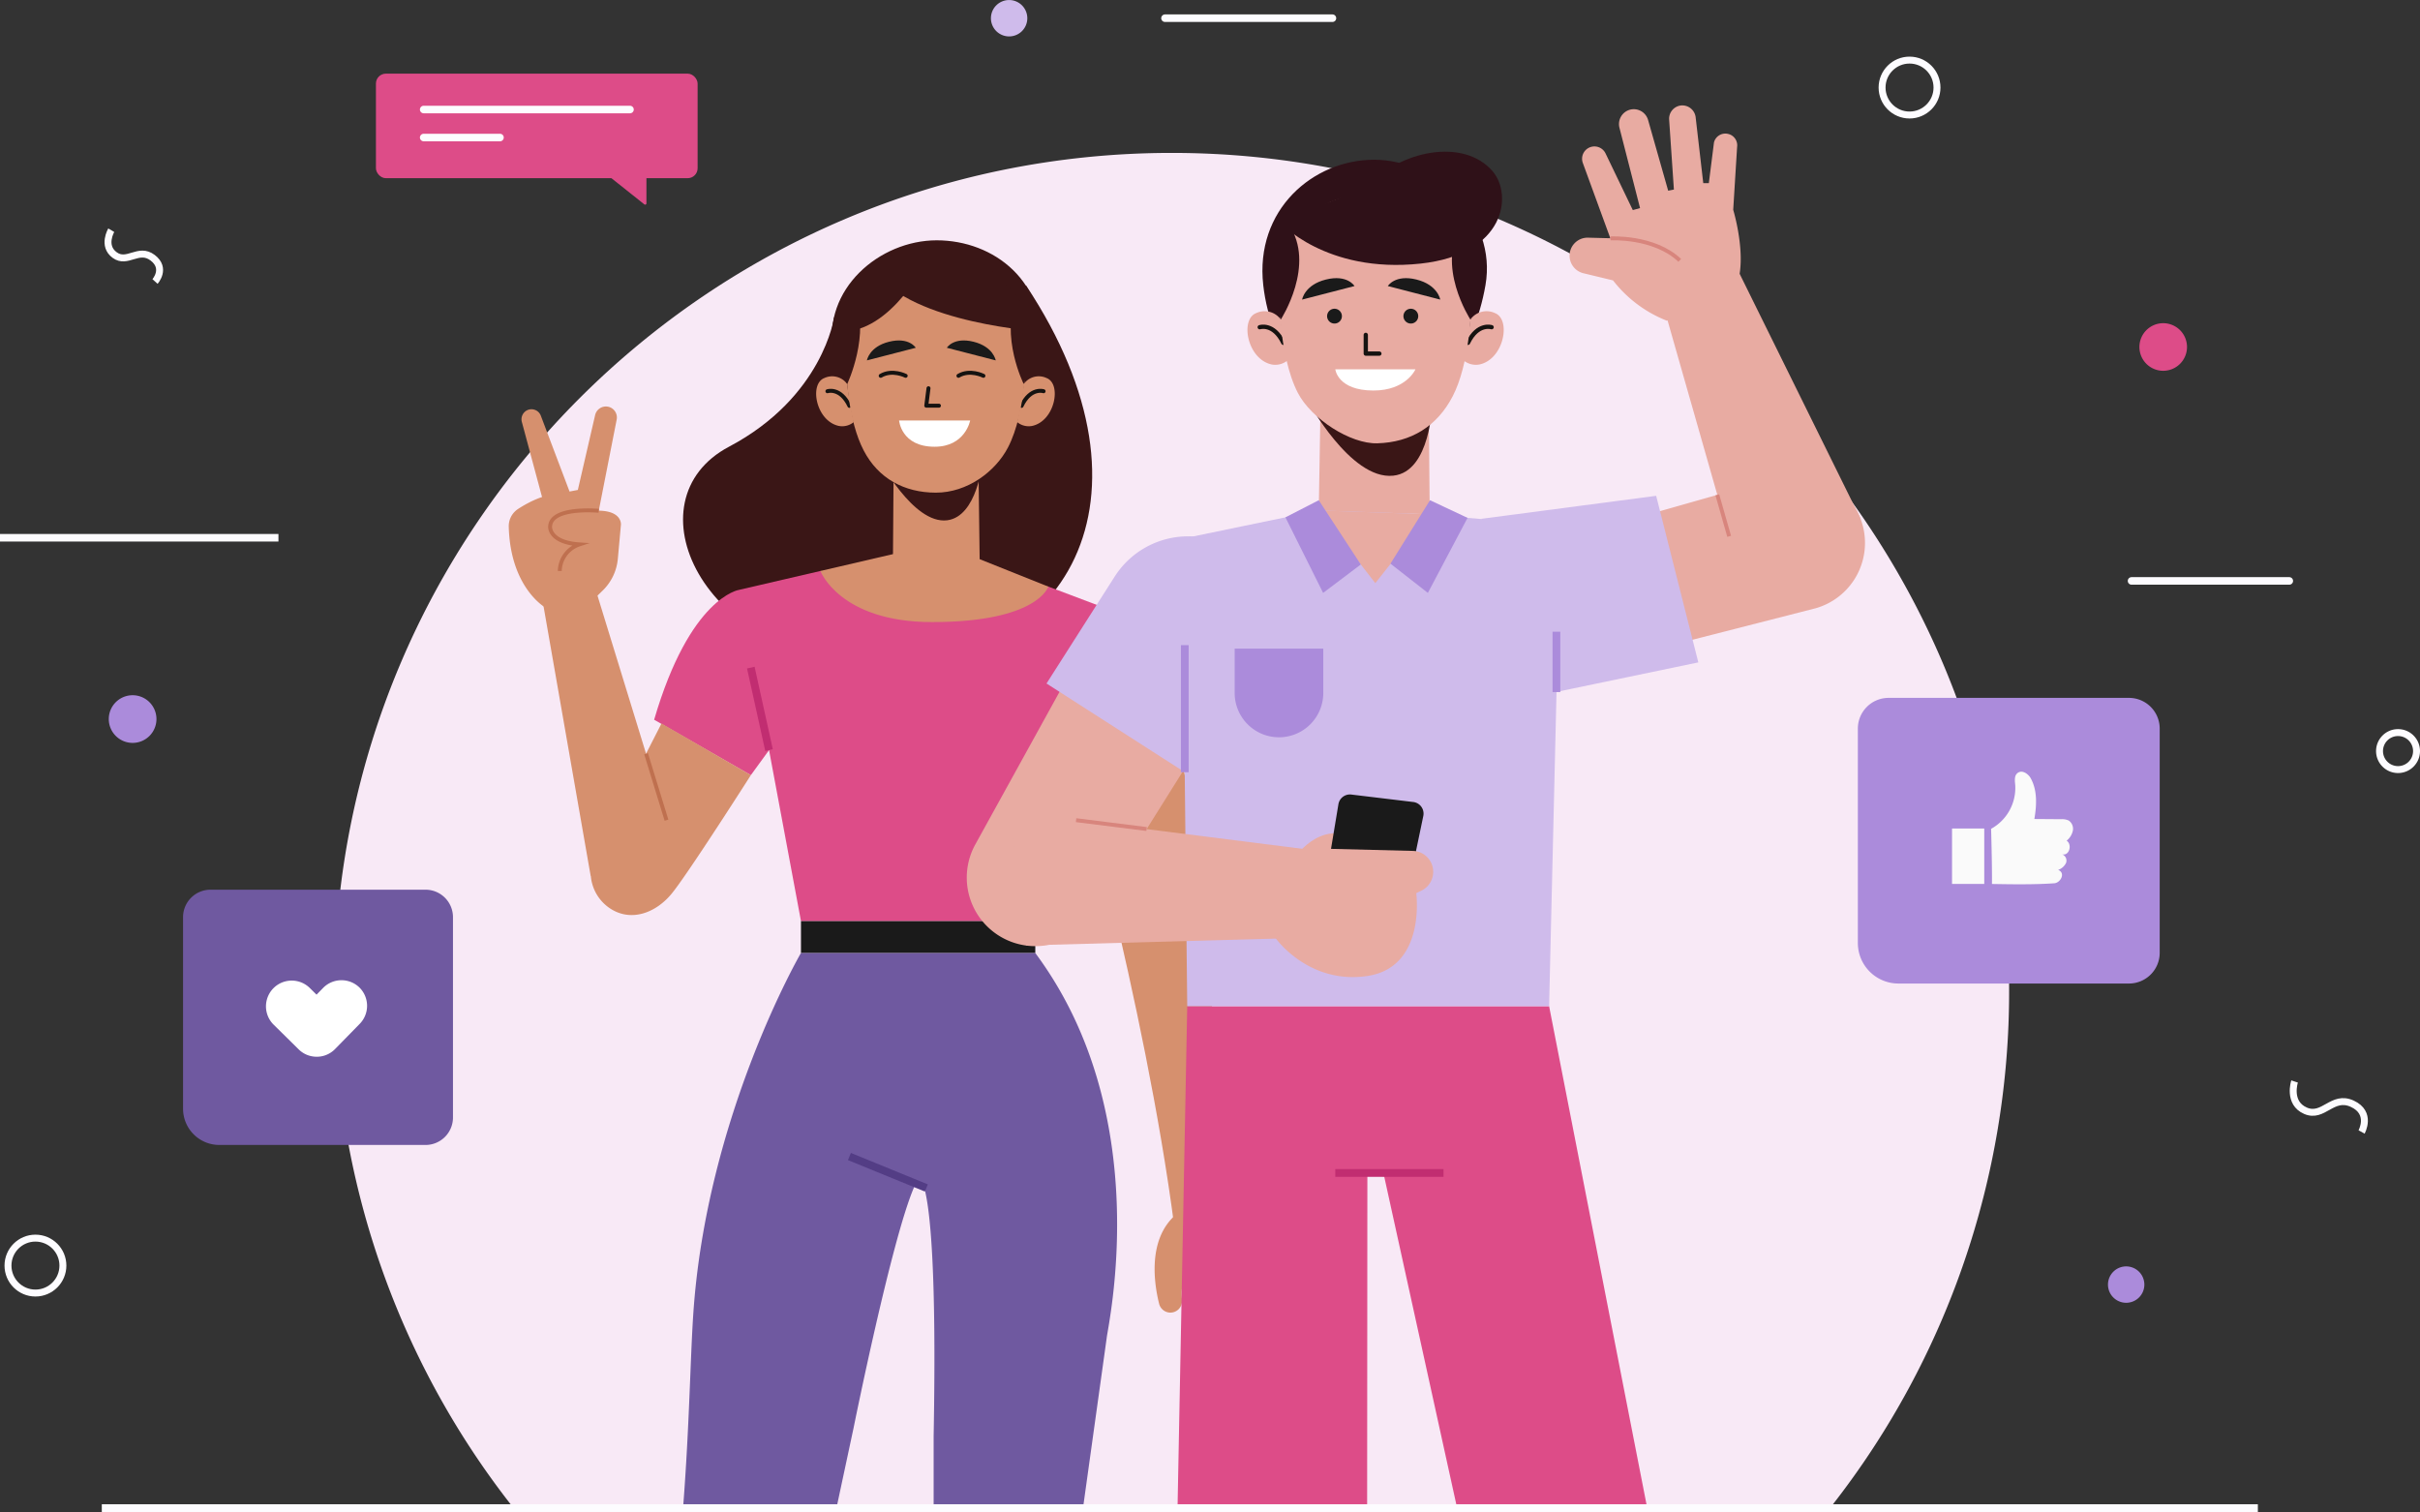 <svg id="OBJECTS" xmlns="http://www.w3.org/2000/svg" viewBox="0 0 621.33 388.21"><rect x="0" y="0" width="621.33" height="388.21" fill="#333333" stroke="none"/><defs><style>.cls-1{fill:#f8e9f6;}.cls-2{fill:#dd4c88;}.cls-10,.cls-13,.cls-15,.cls-16,.cls-17,.cls-19,.cls-20,.cls-22,.cls-23,.cls-3,.cls-8{fill:none;}.cls-10,.cls-23,.cls-3,.cls-8{stroke:#fdfcff;}.cls-13,.cls-22,.cls-3{stroke-linecap:round;stroke-linejoin:round;}.cls-10,.cls-3{stroke-width:1.94px;}.cls-4{fill:#6f59a0;}.cls-5{fill:#fff;}.cls-6{fill:#ab8bdb;}.cls-7{fill:#fafafa;}.cls-10,.cls-15,.cls-16,.cls-17,.cls-19,.cls-20,.cls-23,.cls-8{stroke-miterlimit:10;}.cls-8{stroke-width:1.78px;}.cls-9{fill:#cfbbeb;}.cls-11{fill:#3a1616;}.cls-12{fill:#d6906e;}.cls-13,.cls-22{stroke:#161311;}.cls-13{stroke-width:1.02px;}.cls-14{fill:#1a1a1a;}.cls-15{stroke:#533d85;}.cls-15,.cls-17,.cls-20,.cls-23{stroke-width:1.99px;}.cls-16{stroke:#bf704f;}.cls-16,.cls-19{stroke-width:1px;}.cls-17{stroke:#c12d71;}.cls-18{fill:#e8aba2;}.cls-19{stroke:#d8857d;}.cls-20{stroke:#ab8bdb;}.cls-21{fill:#2f1118;}.cls-22{stroke-width:1.1px;}</style></defs><path class="cls-1" d="M585,302.59c0-118.75-96.26-215-215-215s-215,96.27-215,215a214,214,0,0,0,45.45,132.2H539.58A214.07,214.07,0,0,0,585,302.59Z" transform="translate(-69.16 -48.33)"/><rect class="cls-2" x="96.52" y="18.91" width="82.59" height="26.84" rx="2.55"/><line class="cls-3" x1="108.78" y1="28.12" x2="161.75" y2="28.12"/><line class="cls-3" x1="108.78" y1="35.31" x2="128.37" y2="35.31"/><path class="cls-2" d="M235.13,91.15v9.39a.33.33,0,0,1-.54.26l-12.13-9.65Z" transform="translate(-69.16 -48.33)"/><path class="cls-4" d="M54.09,228.43h55.16a7.05,7.05,0,0,1,7.05,7.05v51.44a7.05,7.05,0,0,1-7.05,7.05H56.34A9.31,9.31,0,0,1,47,284.68V235.49A7.05,7.05,0,0,1,54.09,228.43Z"/><path class="cls-5" d="M161.46,301.89a6.61,6.61,0,0,0-9.35.1l-1.68,1.72L148.7,302a6.61,6.61,0,1,0-9.28,9.42l6.43,6.34,0,0a6.49,6.49,0,0,0,3.61,1.81,6.57,6.57,0,0,0,5.74-1.91l6.32-6.46A6.61,6.61,0,0,0,161.46,301.89Z" transform="translate(-69.16 -48.33)"/><path class="cls-6" d="M484.89,179.18h61.72a7.89,7.89,0,0,1,7.89,7.89v57.56a7.89,7.89,0,0,1-7.89,7.89h-59.2A10.41,10.41,0,0,1,477,242.11v-55A7.89,7.89,0,0,1,484.89,179.18Z"/><path class="cls-7" d="M580.59,275.29c5.47.1,11,.17,16-.18,1.59-.11,3-2.64,1-3.43a3.59,3.59,0,0,0,2-1.74,1.71,1.71,0,0,0-1-2.26c1.9.47,2.65-2.54,1.17-3.51a4.48,4.48,0,0,0,1.6-2.57A2.57,2.57,0,0,0,600.3,259a4.21,4.21,0,0,0-2-.34l-6.82-.05c.61-3.56.8-7.44-1-10.57-.55-.94-2-2.07-3.17-1.34s-.79,2.36-.73,3.43a12,12,0,0,1-6.21,11S580.65,270.48,580.59,275.29Z" transform="translate(-69.16 -48.33)"/><rect class="cls-7" x="501.18" y="212.72" width="8.27" height="14.23"/><circle class="cls-8" cx="490.27" cy="22.48" r="7.05"/><circle class="cls-8" cx="9.1" cy="324.94" r="7.05"/><path class="cls-8" d="M689.6,241.17a4.75,4.75,0,1,1-4.75-4.75A4.75,4.75,0,0,1,689.6,241.17Z" transform="translate(-69.16 -48.33)"/><path class="cls-8" d="M97.73,107.44s-2.38,4,.88,6.38,6.11-2.07,9.74.68.61,6.1.61,6.1" transform="translate(-69.16 -48.33)"/><path class="cls-8" d="M658.29,326s-1.82,5.5,2.8,7.51,6.86-4.16,12-1.8,2.4,7.25,2.4,7.25" transform="translate(-69.16 -48.33)"/><path class="cls-6" d="M109.33,232.94a6.12,6.12,0,1,1-6.11-6.11A6.12,6.12,0,0,1,109.33,232.94Z" transform="translate(-69.16 -48.33)"/><path class="cls-2" d="M630.67,137.43a6.11,6.11,0,1,1-6.11-6.12A6.11,6.11,0,0,1,630.67,137.43Z" transform="translate(-69.16 -48.33)"/><path class="cls-6" d="M619.72,378.15a4.67,4.67,0,1,1-4.66-4.67A4.67,4.67,0,0,1,619.72,378.15Z" transform="translate(-69.16 -48.33)"/><path class="cls-9" d="M332.92,53a4.67,4.67,0,1,1-4.66-4.66A4.67,4.67,0,0,1,332.92,53Z" transform="translate(-69.16 -48.33)"/><line class="cls-3" x1="547.27" y1="149.15" x2="587.77" y2="149.15"/><line class="cls-10" y1="138.07" x2="71.49" y2="138.07"/><line class="cls-3" x1="299.11" y1="4.67" x2="342.1" y2="4.67"/><path class="cls-11" d="M283.32,129.78s-2.82,20.47-27,33.25c-25.79,13.63-7.46,54.62,37.41,56,48.73,1.51,75.34-42.39,38.88-97.39Z" transform="translate(-69.16 -48.33)"/><polygon class="cls-12" points="229.25 145.22 229.51 109.89 251.09 109.89 251.55 145.63 229.25 145.22"/><path class="cls-11" d="M295.94,168.57c-1.15-3.13,7.47,14.49,16.43,13.34,7.67-1,9-14.8,9-14.8s-3.56,5.26-11.66,5.27C300.64,172.39,295.94,168.57,295.94,168.57Z" transform="translate(-69.16 -48.33)"/><path class="cls-11" d="M283.07,138.73c2.75,15.75,11.9,29,26.59,29s24.78-13.11,26.59-29c2.05-18-11.91-28.7-26.59-28.7S280.25,122.55,283.07,138.73Z" transform="translate(-69.16 -48.33)"/><path class="cls-12" d="M286.68,146.94a4.74,4.74,0,0,0-5.86-1.55c-3.95,1.5-2.17,11.09,3.76,12.31a4.64,4.64,0,0,0,3.78-1S286.91,149.63,286.68,146.94Z" transform="translate(-69.16 -48.33)"/><path class="cls-13" d="M281.6,148.78s3.31-1.11,5.65,3.76" transform="translate(-69.16 -48.33)"/><path class="cls-12" d="M332,146.94a4.73,4.73,0,0,1,5.86-1.55c3.95,1.5,2.16,11.09-3.76,12.31a4.66,4.66,0,0,1-3.79-1S331.79,149.63,332,146.94Z" transform="translate(-69.16 -48.33)"/><path class="cls-13" d="M337.1,148.78s-3.31-1.11-5.66,3.76" transform="translate(-69.16 -48.33)"/><path class="cls-12" d="M286.31,138.68c0,6.14.63,17.7,4.61,25.33,3.74,7.17,10.4,10.8,18.51,10.81s15.32-5.44,18.52-11.59c4.84-9.3,4.61-24.44,4.61-24.44s0-21.95-22.88-21.95C285.59,116.84,286.31,138.68,286.31,138.68Z" transform="translate(-69.16 -48.33)"/><path class="cls-14" d="M304.28,137.62l-12.54,3.24s.57-3.52,5.7-4.79S304.28,137.62,304.28,137.62Z" transform="translate(-69.16 -48.33)"/><path class="cls-14" d="M312.26,137.62l12.55,3.24s-.58-3.52-5.71-4.79S312.26,137.62,312.26,137.62Z" transform="translate(-69.16 -48.33)"/><polyline class="cls-13" points="238.39 99.68 237.82 104.16 241.07 104.16"/><path class="cls-5" d="M318.25,156.29H300s.52,6.73,9.09,6.74C317,163.05,318.25,156.29,318.25,156.29Z" transform="translate(-69.16 -48.33)"/><path class="cls-13" d="M301.69,144.82s-3.47-1.76-6.41,0" transform="translate(-69.16 -48.33)"/><path class="cls-13" d="M321.65,144.82s-3.47-1.76-6.41,0" transform="translate(-69.16 -48.33)"/><path class="cls-11" d="M332,146.94s-6.09-12.07-1.84-22.81c0,0,4.24.06,4.09,16.82Z" transform="translate(-69.16 -48.33)"/><path class="cls-11" d="M286.68,146.94s6.07-12.83,1.84-22.81c0,0-4.24.06-4.09,16.82Z" transform="translate(-69.16 -48.33)"/><path class="cls-11" d="M336.45,133.46s-33-2-42.56-15.33c0,0,3.12-8.32,17.82-6S336.45,133.46,336.45,133.46Z" transform="translate(-69.16 -48.33)"/><path class="cls-11" d="M307.41,114.7s-9.34,19.39-22.68,18.74C284.73,133.44,292.06,114.89,307.41,114.7Z" transform="translate(-69.16 -48.33)"/><path class="cls-4" d="M288.32,414.93s9.78-48.57,15.54-61.81a1.39,1.39,0,0,1,2.61.22c1.39,5.05,3.21,19.92,2.4,63.69l0,17.89h38.43l6-43.06c.31-3.3,12.64-57.27-18.36-98.88H274.82s-24.33,41.84-27.68,93c-.75,11.39-1,28.78-2.56,48.93h39.47Z" transform="translate(-69.16 -48.33)"/><line class="cls-15" x1="218.09" y1="296.94" x2="237.84" y2="305.01"/><path class="cls-2" d="M258.93,199.77s-12.6,1.79-21.82,33.35l24.83,14.23,14.65-20.15Z" transform="translate(-69.16 -48.33)"/><path class="cls-12" d="M261.94,247.35s-16.49,25.86-20.4,30.51c-4,4.81-10.18,7.19-15.51,3.86h0a11.12,11.12,0,0,1-4.13-14.22L239,234.08Z" transform="translate(-69.16 -48.33)"/><polygon class="cls-12" points="152.96 151.48 172.7 215.72 151.65 224.88 138.99 152.44 152.96 151.48"/><path class="cls-12" d="M220.76,203l3.09-3a13,13,0,0,0,3.94-8.22l.79-8.72s.51-4.58-8.62-3.43-9.67,1.21-9.56,3.91c0,0,1.67,3.76,7.55,4.52Z" transform="translate(-69.16 -48.33)"/><path class="cls-12" d="M209.21,204.34s-9-5-9.43-20.78a5.28,5.28,0,0,1,2.37-4.54c2.34-1.54,9.08-5.41,12.69-2.93l6.33,8.16L220.76,203Z" transform="translate(-69.16 -48.33)"/><path class="cls-12" d="M222.49,181.5l5-25.43a2.82,2.82,0,0,0-2.18-3.31h0a2.84,2.84,0,0,0-3.35,2.13l-4.44,19.23-2.13.41-7.37-19.46a2.57,2.57,0,0,0-3.41-1.46h0a2.59,2.59,0,0,0-1.48,3l7.24,26.93Z" transform="translate(-69.16 -48.33)"/><path class="cls-16" d="M222.89,179.48s-12.39-1.18-12.49,4.1c0,0-.27,4,7.55,4.52a7.36,7.36,0,0,0-5.07,6.83" transform="translate(-69.16 -48.33)"/><line class="cls-16" x1="165.88" y1="193.52" x2="171.12" y2="210.58"/><path class="cls-12" d="M343.56,236.63s19.61,69,27.12,126.77l12.64-2.4s-1.93-84.69-14.68-137.08Z" transform="translate(-69.16 -48.33)"/><path class="cls-12" d="M383.22,358.11s19,28.07-3.81,40.69a3.63,3.63,0,0,1-4.51-.81l-.15-.18a3.63,3.63,0,0,1,.24-4.91c3.24-3.29,7.6-10.1.65-19,0,0-3.64.93-3,8.17a3,3,0,0,1-3.26,3.26h0a3,3,0,0,1-2.62-2.27c-1.2-4.77-3.18-16.61,4.46-23Z" transform="translate(-69.16 -48.33)"/><path class="cls-2" d="M355.64,205.52s18,5.92,21.21,34.36L347.54,251l-6.61-18Z" transform="translate(-69.16 -48.33)"/><polygon class="cls-2" points="269.16 150.61 286.77 157.26 265.82 236.5 205.65 236.5 189.77 151.44 210.63 146.6 269.16 150.61"/><rect class="cls-14" x="205.65" y="236.5" width="60.16" height="8.15"/><line class="cls-17" x1="197.45" y1="192.59" x2="192.77" y2="171.41"/><line class="cls-17" x1="276.28" y1="196.94" x2="282.6" y2="173.34"/><path class="cls-12" d="M315.17,189.7l23.15,9.24s-2.69,9.11-29.86,9.11c-23.68,0-28.67-13.12-28.67-13.12l22.49-5.23Z" transform="translate(-69.16 -48.33)"/><polygon class="cls-2" points="397.73 258.34 422.91 387.14 374.1 387.14 355.38 302.02 351.07 301.76 351.01 387.14 302.33 387.14 304.82 258.34 397.73 258.34"/><line class="cls-17" x1="342.83" y1="301.16" x2="370.62" y2="301.16"/><path class="cls-18" d="M489.33,216.26l45.93-11.74a17.44,17.44,0,0,0,12.17-21.19h0a17.44,17.44,0,0,0-21.65-12.4l-46,13.06Z" transform="translate(-69.16 -48.33)"/><polygon class="cls-9" points="425.22 127.3 380.36 133.2 393.19 178.99 436.04 170.07 425.22 127.3"/><path class="cls-18" d="M515.81,118.6c1.15-7.2-1.65-16.4-1.65-16.4l1-16.15a3,3,0,0,0-2.29-3.33h0a3,3,0,0,0-3.65,2.19L507.9,95.35l-1.43,0-1.94-16.77a3.45,3.45,0,0,0-4-3.14h0a3.44,3.44,0,0,0-2.83,3.48L498.93,97l-1.47.29-5.14-18.09a3.82,3.82,0,0,0-4.82-2.66h0a3.82,3.82,0,0,0-2.57,4.51l5.31,20.71-1.86.51-7-14.55a3.17,3.17,0,0,0-4.5-1.33h0a3.16,3.16,0,0,0-1.34,3.76l7.07,19.35-5.85-.15a4.63,4.63,0,0,0-4.59,5.11h0a4.64,4.64,0,0,0,3.43,4l7.7,1.86a32.49,32.49,0,0,0,13.82,10.35S514.93,124.1,515.81,118.6Z" transform="translate(-69.16 -48.33)"/><path class="cls-19" d="M482.64,109.54s11.17-.65,17.8,5.64" transform="translate(-69.16 -48.33)"/><polygon class="cls-18" points="477.66 133.1 446.64 70.28 427.07 78.51 446.79 147.63 477.66 133.1"/><line class="cls-19" x1="440.92" y1="127.05" x2="443.96" y2="137.7"/><polygon class="cls-9" points="340.26 130.71 303.53 138.31 304.82 258.34 397.73 258.34 400.64 135.02 365.69 132 340.26 130.71"/><line class="cls-20" x1="399.61" y1="177.69" x2="399.61" y2="162.19"/><path class="cls-6" d="M317,166.54h22.75a0,0,0,0,1,0,0v11.38a11.38,11.38,0,0,1-11.38,11.38h0A11.38,11.38,0,0,1,317,177.92V166.54A0,0,0,0,1,317,166.54Z"/><path class="cls-18" d="M346.06,217.14l-26.49,48a17.61,17.61,0,0,0,6.61,23.76h0A17.61,17.61,0,0,0,349.9,283l27.5-43.88Z" transform="translate(-69.16 -48.33)"/><path class="cls-9" d="M337.85,223.82l38,24.38,6.1-29.12c6.43-10.39,14.61-22.92,4.32-29.51h0a22.36,22.36,0,0,0-30.92,6.8Z" transform="translate(-69.16 -48.33)"/><line class="cls-20" x1="304.19" y1="198.27" x2="304.19" y2="165.64"/><polygon class="cls-18" points="263.44 242.74 332.98 240.83 337.77 218.36 259.16 208.42 263.44 242.74"/><line class="cls-19" x1="294.39" y1="212.85" x2="276.28" y2="210.58"/><path class="cls-18" d="M402.31,267.61s8.9-12,19.37-.05l-4.16,8.27Z" transform="translate(-69.16 -48.33)"/><path class="cls-14" d="M412.79,254.85,410,271.69l21.21,2.36,3.37-16.17a3,3,0,0,0-2.61-3.64l-15.86-1.91A3,3,0,0,0,412.79,254.85Z" transform="translate(-69.16 -48.33)"/><path class="cls-18" d="M406.79,266.17l25.11.63a5.36,5.36,0,0,1,5.23,5.36h0a5.36,5.36,0,0,1-3,4.83l-1.35.65s2.57,19-12.52,21.27-23.54-9.65-23.54-9.65Z" transform="translate(-69.16 -48.33)"/><polygon class="cls-18" points="367.08 132.05 366.73 94.14 339.21 94.14 338.59 131.06 367.08 132.05"/><path class="cls-11" d="M406.1,153.54c-1.43-3.28,9.56,18.13,20.78,16.92,9.62-1,10-18.45,10-18.45s-3.41,5.5-13.57,5.52C412,157.54,406.1,153.54,406.1,153.54Z" transform="translate(-69.16 -48.33)"/><path class="cls-21" d="M450.55,121.56c-2.95,16.9-12.77,31.12-28.52,31.12s-26.59-14.05-28.53-31.12C391.3,102.2,406.27,89.34,422,89.34S453.58,104.21,450.55,121.56Z" transform="translate(-69.16 -48.33)"/><path class="cls-18" d="M446.68,130.37a5.08,5.08,0,0,1,6.29-1.66c4.24,1.61,2.32,11.9-4,13.21a5.06,5.06,0,0,1-4.07-1.07S446.43,133.26,446.68,130.37Z" transform="translate(-69.16 -48.33)"/><path class="cls-22" d="M452.13,132.34s-3.55-1.18-6.07,4" transform="translate(-69.16 -48.33)"/><path class="cls-18" d="M398,130.37a5.09,5.09,0,0,0-6.29-1.66c-4.24,1.61-2.32,11.9,4,13.21a5,5,0,0,0,4.06-1.07S398.28,133.26,398,130.37Z" transform="translate(-69.16 -48.33)"/><path class="cls-22" d="M392.59,132.34s3.55-1.18,6.06,4" transform="translate(-69.16 -48.33)"/><path class="cls-18" d="M447.08,121.51c0,6.59-.68,20.38-4.95,28.57-4,7.69-10.65,11.82-19.35,12.07-6.94.19-16.94-6.31-20.38-12.91-5.19-10-4.94-27.61-4.94-27.61s0-23.55,24.54-23.55C447.85,98.08,447.08,121.51,447.08,121.51Z" transform="translate(-69.16 -48.33)"/><path class="cls-14" d="M413.69,129.49a1.9,1.9,0,1,1-1.89-1.89A1.9,1.9,0,0,1,413.69,129.49Z" transform="translate(-69.16 -48.33)"/><path class="cls-14" d="M433.29,129.49a1.9,1.9,0,1,1-1.89-1.89A1.9,1.9,0,0,1,433.29,129.49Z" transform="translate(-69.16 -48.33)"/><path class="cls-14" d="M416.93,121.77l-13.46,3.48s.61-3.78,6.12-5.15S416.93,121.77,416.93,121.77Z" transform="translate(-69.16 -48.33)"/><path class="cls-14" d="M425.48,121.77l13.46,3.48s-.61-3.78-6.11-5.15S425.48,121.77,425.48,121.77Z" transform="translate(-69.16 -48.33)"/><polyline class="cls-22" points="350.66 85.98 350.66 90.79 354.15 90.79"/><path class="cls-5" d="M432.57,143.16H412s.57,5.42,9.76,5.44C430.21,148.61,432.57,143.16,432.57,143.16Z" transform="translate(-69.16 -48.33)"/><path class="cls-21" d="M398,130.37s9.18-14.1,2-24.47c0,0-4.55.07-4.39,18Z" transform="translate(-69.16 -48.33)"/><path class="cls-21" d="M446.68,130.37s-9.19-14.1-2-24.47c0,0,4.54.07,4.38,18Z" transform="translate(-69.16 -48.33)"/><path class="cls-21" d="M397.56,105.22s11.86,13.42,36.31,10.79c21.83-2.35,23.72-17.65,18.52-23.71-7.43-8.64-23.81-5.43-32.57,4.23Z" transform="translate(-69.16 -48.33)"/><polygon class="cls-18" points="338.59 131.06 353.11 149.72 367.08 132.05 338.59 131.06"/><polygon class="cls-6" points="338.59 128.43 330.03 132.83 339.71 152.23 349.38 144.93 338.59 128.43"/><polygon class="cls-6" points="367.15 128.43 376.79 132.96 366.6 152.23 357 144.72 367.15 128.43"/><line class="cls-23" x1="26.14" y1="387.21" x2="579.7" y2="387.21"/></svg>